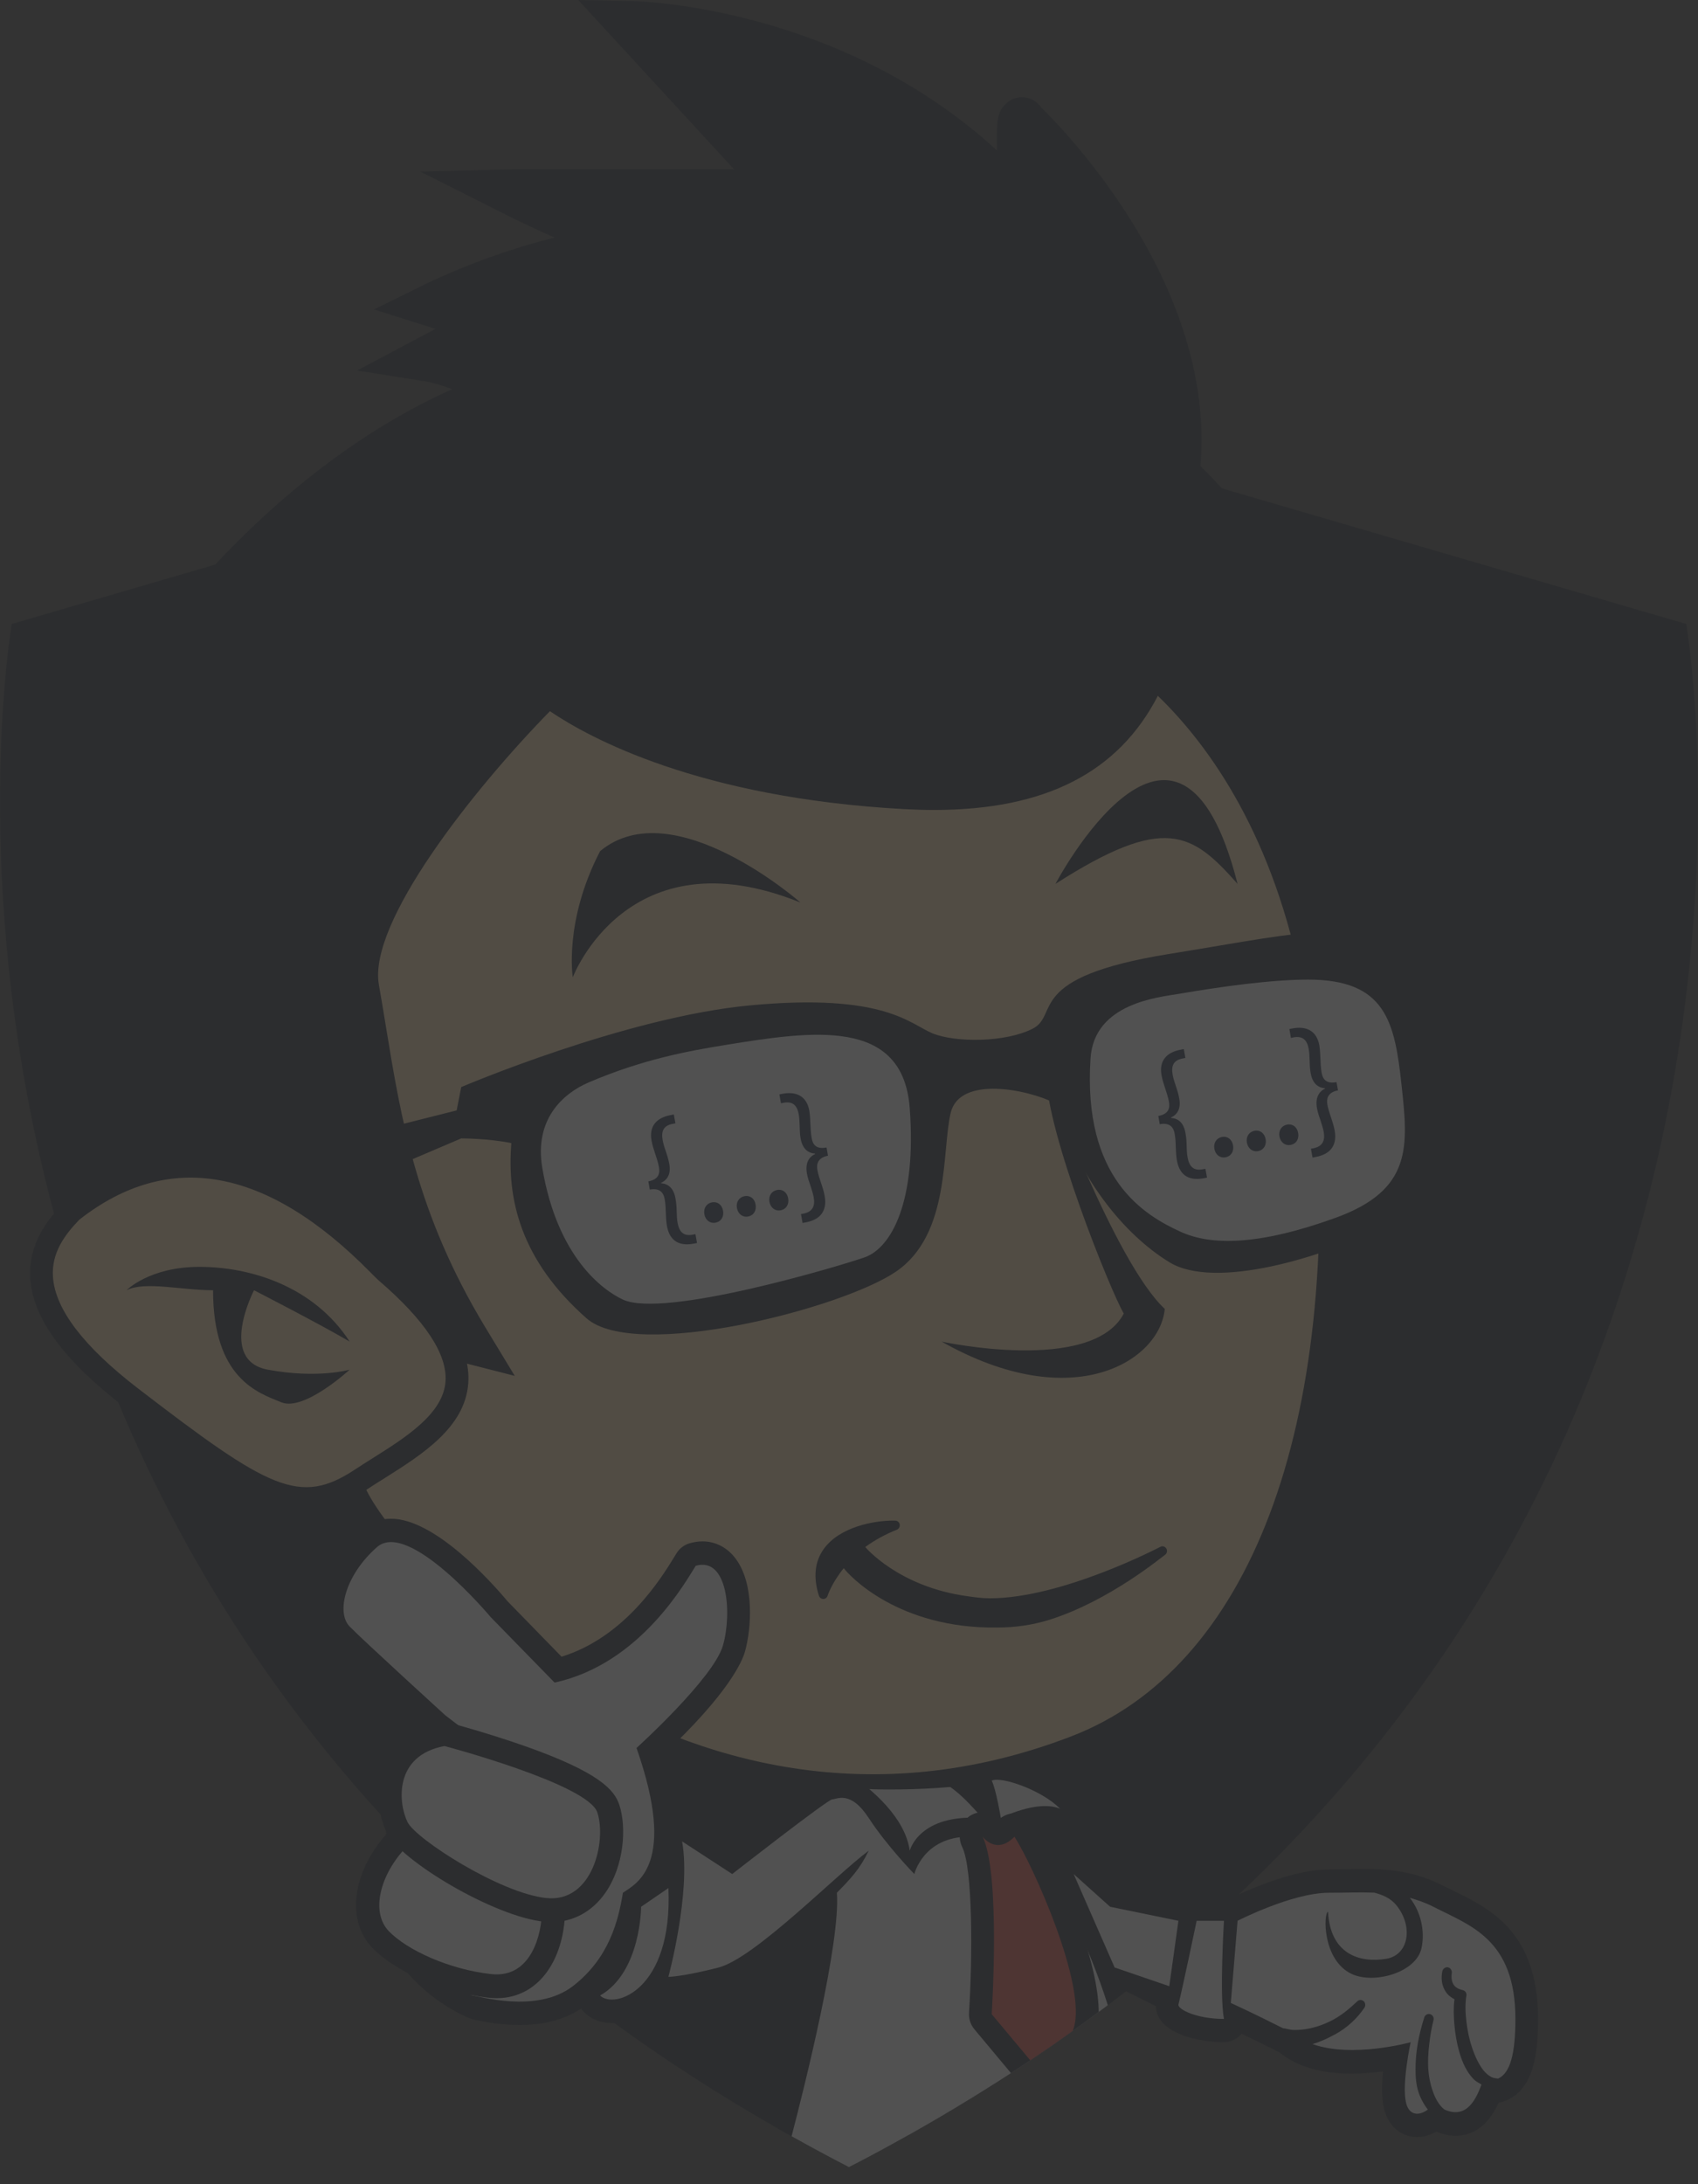 <svg viewBox="0 0 70 90" fill="none" xmlns="http://www.w3.org/2000/svg">
    <rect x="0" y="0" width="70" height="90" fill="#333333" stroke="none"/>
    <g style="mix-blend-mode:luminosity" opacity="0.15">
        <path fill-rule="evenodd" clip-rule="evenodd" d="M69.516 25.711L34.998 15.635L0.484 25.711C0.484 25.711 -6.783 67.754 34.998 89.296C76.781 67.754 69.516 25.711 69.516 25.711Z" fill="#070F19"/>
        <path fill-rule="evenodd" clip-rule="evenodd" d="M51.452 36.078C51.435 36.05 49.673 33.275 47.352 30.544C44.459 27.141 41.93 25.267 40.239 25.267C39.884 25.267 39.571 25.349 39.282 25.517C38.584 25.924 37.975 26.122 37.421 26.122C36.237 26.122 35.461 25.224 35.441 23.834C35.402 21.161 38.212 16.167 42.922 16.019C42.983 16.019 43.041 16.016 43.105 16.016C46.613 16.016 49.712 19.118 51.694 21.718C53.178 23.668 55.792 27.937 55.496 29.149C55.302 29.949 53.339 35.287 53.119 35.895L52.463 37.676L51.452 36.078Z" fill="#070F19"/>
        <path fill-rule="evenodd" clip-rule="evenodd" d="M59.945 77.922C59.798 77.852 59.654 77.779 59.512 77.709C58.31 77.092 57.225 77.009 56.227 77.009C55.989 77.009 55.747 77.014 55.502 77.019C55.262 77.024 55.02 77.029 54.775 77.029C53.253 77.029 51.258 77.96 50.717 78.226C50.633 78.201 50.545 78.183 50.457 78.183H49.331C49.197 78.183 49.074 78.216 48.957 78.266C48.896 78.239 48.832 78.216 48.763 78.203L46.193 77.676L44.881 76.497C44.703 76.339 44.485 76.258 44.262 76.258C44.066 76.258 44.303 75.332 44.485 75.056C44.727 74.675 44.678 74.17 44.362 73.847C43.54 73.004 41.959 72.374 41.094 72.374C40.852 72.374 40.644 72.419 40.463 72.512C40.233 72.629 40.071 72.833 39.995 73.061C39.242 72.451 38.152 71.899 36.392 71.899C35.883 71.899 35.325 71.944 34.738 72.035C34.353 72.095 34.045 72.389 33.962 72.778C33.925 72.936 33.932 73.096 33.974 73.247C33.59 73.412 32.772 73.995 30.136 76.05L28.623 75.061C28.469 74.961 28.293 74.911 28.119 74.911C28.043 74.911 27.967 74.923 27.889 74.943C27.83 74.213 27.656 73.35 27.331 72.316C30.075 69.749 30.611 68.416 30.711 68.055C30.98 67.091 31.103 65.276 30.337 64.237C29.994 63.771 29.502 63.515 28.961 63.515C28.785 63.515 28.604 63.542 28.422 63.595C28.209 63.655 28.023 63.796 27.901 63.986C27.869 64.034 27.828 64.102 27.776 64.182C27.262 65.018 25.762 67.465 23.15 68.263L20.925 65.982C20.22 65.146 17.916 62.579 16.12 62.579C15.669 62.579 15.256 62.732 14.93 63.02C13.902 63.921 13.266 65.103 13.224 66.175C13.202 66.787 13.388 67.329 13.75 67.701C14.242 68.205 16.685 70.441 17.483 71.171C16.947 71.578 16.487 72.037 16.34 72.489C16.223 72.85 16.073 73.48 15.978 74.017C15.86 74.68 15.819 75.167 15.934 75.541C15.882 75.754 15.75 76.138 15.618 76.459C15.603 76.492 15.591 76.529 15.579 76.565C14.649 79.807 17.449 81.988 17.978 82.369C18.869 83.007 19.459 83.2 19.498 83.205C19.848 83.283 20.58 83.438 21.417 83.438C22.425 83.438 23.28 83.207 23.96 82.761C23.994 82.811 24.031 82.861 24.078 82.904C24.359 83.197 24.765 83.356 25.221 83.356C25.904 83.356 26.618 83.009 27.181 82.404C27.196 82.387 27.211 82.369 27.225 82.357C27.331 82.394 27.441 82.417 27.556 82.417C27.668 82.417 28.312 82.397 29.847 82.005C30.772 81.767 31.964 80.853 33.484 79.536C33.159 82.178 43.692 84.452 46.267 81.975L47.645 82.663C47.696 83.835 49.495 84.148 50.457 84.148C50.736 84.148 51.006 84.021 51.182 83.8C51.591 83.993 52.129 84.257 52.753 84.575C53.458 85.152 54.455 85.446 55.715 85.446C56.175 85.446 56.623 85.406 57.015 85.353C56.963 85.885 56.951 86.46 57.054 86.884C57.264 87.75 57.898 88.058 58.42 88.058C58.689 88.058 58.966 87.976 59.213 87.835C59.48 87.948 59.742 88.006 60.001 88.006C61.005 88.006 61.521 87.218 61.783 86.646C62.219 86.555 62.765 86.277 63.09 85.476C63.308 84.942 63.408 84.216 63.408 83.19C63.408 79.609 61.409 78.635 59.945 77.922Z" fill="#070F19"/>
        <path fill-rule="evenodd" clip-rule="evenodd" d="M50.718 78.226C50.635 78.201 50.547 78.183 50.459 78.183H49.333C49.198 78.183 49.073 78.216 48.956 78.266C48.897 78.239 48.831 78.216 48.763 78.203L46.192 77.676L44.88 76.497C44.704 76.339 44.484 76.258 44.261 76.258C44.065 76.258 44.305 75.332 44.484 75.056C44.729 74.675 44.677 74.17 44.361 73.847C43.539 73.004 41.96 72.371 41.094 72.371C40.854 72.371 40.646 72.419 40.465 72.512C40.234 72.629 40.07 72.833 39.995 73.061C39.243 72.451 38.151 71.899 36.391 71.899C35.882 71.899 35.327 71.944 34.739 72.035C34.352 72.095 34.044 72.389 33.961 72.778C33.926 72.936 33.934 73.096 33.973 73.247C33.591 73.412 32.774 73.995 30.137 76.05L28.625 75.061C28.468 74.961 28.294 74.911 28.12 74.911C28.042 74.911 27.966 74.923 27.89 74.943C27.829 74.213 27.655 73.35 27.33 72.316C30.074 69.749 30.61 68.416 30.71 68.055C30.982 67.091 31.102 65.276 30.338 64.237C29.993 63.771 29.503 63.515 28.96 63.515C28.784 63.515 28.605 63.54 28.424 63.593C28.211 63.655 28.025 63.796 27.902 63.986C27.868 64.034 27.827 64.102 27.778 64.182C27.264 65.018 25.763 67.462 23.149 68.263L20.924 65.982C20.221 65.146 17.918 62.579 16.119 62.579C15.671 62.579 15.257 62.732 14.932 63.018C13.904 63.921 13.265 65.103 13.226 66.175C13.204 66.787 13.39 67.329 13.749 67.701C14.244 68.205 16.687 70.441 17.485 71.169C16.946 71.578 16.488 72.037 16.339 72.489C16.222 72.85 16.075 73.48 15.979 74.017C15.913 74.384 15.874 74.692 15.869 74.963C18.55 77.882 21.675 80.703 25.31 83.35C25.966 83.323 26.642 82.984 27.183 82.404C27.198 82.387 27.21 82.369 27.224 82.357C27.33 82.394 27.44 82.417 27.555 82.417C27.67 82.417 28.314 82.397 29.849 82.005C30.774 81.767 31.966 80.853 33.486 79.536C33.207 81.792 32.345 85.393 31.79 87.544C32.825 88.141 33.895 88.728 34.999 89.296C41.466 85.963 46.755 82.138 51.081 78.055C50.929 78.123 50.804 78.183 50.718 78.226Z" fill="#070F19"/>
        <path fill-rule="evenodd" clip-rule="evenodd" d="M44.262 77.221L45.764 78.569L48.58 79.146L48.203 81.842L45.951 81.071L44.262 77.221Z" fill="white"/>
        <path fill-rule="evenodd" clip-rule="evenodd" d="M49.332 79.147H50.458C50.458 79.147 50.269 82.226 50.458 83.19C49.332 83.19 48.578 82.803 48.578 82.61C48.769 81.842 49.332 79.147 49.332 79.147Z" fill="white"/>
        <path fill-rule="evenodd" clip-rule="evenodd" d="M37.504 76.26C37.504 76.26 37.878 74.719 40.51 74.912C39.57 73.951 38.63 72.41 34.877 72.987C36.003 73.758 37.318 74.912 37.504 76.26Z" fill="white"/>
        <path fill-rule="evenodd" clip-rule="evenodd" d="M36.656 73.736C29.75 73.736 24.172 70.785 20.708 68.311C17.044 65.691 14.312 62.544 14.06 61.244C13.798 59.913 10.029 51.323 7.556 45.87C7.495 45.734 7.466 45.584 7.471 45.433L8.034 28.689C8.046 28.31 8.271 27.977 8.614 27.831L20.439 22.829C20.527 22.792 20.618 22.769 20.713 22.759L28.972 21.989C29.001 21.986 29.031 21.986 29.058 21.986C29.124 21.986 29.19 21.994 29.258 22.009L44.839 25.472C44.892 25.485 44.951 25.502 45.002 25.527C45.37 25.685 53.988 29.58 55.149 44.427C56.314 59.386 52.241 69.427 44.457 72.459C41.935 73.443 39.265 73.736 36.656 73.736Z" fill="#070F19"/>
        <path fill-rule="evenodd" clip-rule="evenodd" d="M44.637 26.412C44.637 26.412 53.084 30.071 54.21 44.503C55.339 58.938 51.451 68.743 44.169 71.544C27.649 77.896 15.354 62.979 14.979 61.054C14.603 59.132 8.407 45.465 8.407 45.465L8.973 28.721L20.798 23.719L29.057 22.948L44.637 26.412Z" fill="#FFDEAB"/>
        <path fill-rule="evenodd" clip-rule="evenodd" d="M33.001 37.19C33.001 37.19 27.745 32.57 24.739 35.072C23.239 37.961 23.613 40.27 23.613 40.27C23.613 40.27 25.865 34.304 33.001 37.19Z" fill="#070F19"/>
        <path fill-rule="evenodd" clip-rule="evenodd" d="M43.136 44.311C43.136 44.311 45.951 52.008 48.017 53.933C47.828 56.051 44.262 58.36 38.818 55.281C38.818 55.281 45.013 56.628 46.328 54.126C45.765 53.165 43.136 46.62 43.136 44.311Z" fill="#070F19"/>
        <path fill-rule="evenodd" clip-rule="evenodd" d="M42.935 4.439C42.744 4.166 42.453 4.003 42.13 4.003C41.86 4.003 41.598 4.123 41.415 4.327C41.207 4.56 41.055 4.726 41.099 6.199C34.666 0.289 26.451 0.053 26.07 0.045L23.835 0L30.258 6.974H21.172L17.324 7.07L20.753 8.796C20.814 8.829 21.646 9.253 22.861 9.79C20.06 10.475 17.713 11.619 17.576 11.687L15.415 12.751L17.95 13.552L17.27 13.913L14.719 15.268L17.564 15.72C17.569 15.723 17.96 15.785 18.641 16.036C8.947 20.37 2.74 30.981 1.974 33.538C1.712 34.409 1.734 36.334 4.238 43.551C5.592 47.451 7.058 51.09 7.072 51.125L7.217 51.487L7.567 51.642C7.905 51.793 15.931 55.339 18.974 56.12L21.221 56.694L19.999 54.679C17.169 50.001 16.531 46.091 15.911 42.309C15.816 41.724 15.72 41.147 15.62 40.578C15.165 38.02 19.495 32.549 22.67 29.305C24.297 30.409 28.823 32.876 37.268 33.34C37.689 33.362 38.108 33.375 38.504 33.375C43.092 33.375 46.114 31.829 47.745 28.647C49.15 25.901 49.336 22.273 49.517 18.764C49.891 11.504 43.84 5.323 42.935 4.439Z" fill="#070F19"/>
        <path fill-rule="evenodd" clip-rule="evenodd" d="M19.014 44.793C19.014 44.793 25.772 41.907 30.935 41.425C36.457 40.91 37.505 42.193 38.442 42.579C39.382 42.963 41.446 42.963 42.574 42.386C43.7 41.809 42.197 40.27 48.204 39.307C54.211 38.346 56.465 37.575 57.777 40.27C59.092 42.963 59.843 49.122 57.214 50.469C54.585 51.817 50.081 53.165 48.204 52.008C46.326 50.856 44.451 48.545 43.511 45.465C42.386 44.888 39.568 44.311 39.194 45.849C38.819 47.39 39.194 50.856 36.942 52.394C34.687 53.935 26.189 56.096 24.177 54.319C21.454 51.913 20.892 49.41 21.08 47.102C20.14 46.908 19.014 46.908 19.014 46.908L10.648 50.477L7.877 48.512L18.826 45.754L19.014 44.793Z" fill="#070F19"/>
        <path fill-rule="evenodd" clip-rule="evenodd" d="M24.271 44.6C26.523 43.636 28.42 43.3 29.903 43.059C33.469 42.482 37.222 41.905 37.503 45.657C37.792 49.496 36.754 51.431 35.628 51.815C34.502 52.202 27.357 54.33 25.678 53.549C24.843 53.16 22.981 51.805 22.357 48.129C22.019 46.139 23.186 45.064 24.271 44.6Z" fill="white"/>
        <path fill-rule="evenodd" clip-rule="evenodd" d="M48.596 40.952C50.333 40.654 52.402 40.365 53.932 40.365C57.121 40.365 57.498 42.099 57.777 44.697C58.051 47.211 58.247 49.026 55.058 50.18C51.866 51.337 49.91 51.322 48.674 50.757C47.169 50.072 44.628 48.566 44.958 43.605C45.107 41.329 47.776 41.093 48.596 40.952Z" fill="white"/>
        <path fill-rule="evenodd" clip-rule="evenodd" d="M15.916 52.394C15.182 51.764 9.439 44.792 2.965 49.892C1.651 51.239 0.15 53.548 5.405 57.591C10.661 61.632 12.257 62.691 14.883 60.959C17.512 59.227 21.737 57.398 15.916 52.394Z" fill="#FFDEAB"/>
        <path fill-rule="evenodd" clip-rule="evenodd" d="M3.273 50.255C2.691 50.857 2.111 51.61 2.184 52.623C2.275 53.949 3.452 55.489 5.684 57.206C11.099 61.367 12.357 62.052 14.631 60.554C14.861 60.401 15.106 60.248 15.356 60.09C16.721 59.231 18.271 58.258 18.366 56.925C18.447 55.803 17.522 54.403 15.615 52.764C15.534 52.694 15.431 52.588 15.272 52.428C11.001 48.096 6.965 47.366 3.273 50.255ZM12.631 62.243C10.793 62.243 8.793 60.797 5.124 57.976C2.627 56.059 1.362 54.33 1.247 52.694C1.146 51.253 1.991 50.212 2.632 49.552L2.678 49.511C5.325 47.429 8.169 47.002 11.128 48.249C13.454 49.23 15.189 50.99 15.933 51.743C16.058 51.873 16.168 51.981 16.217 52.026C18.401 53.901 19.409 55.527 19.304 56.998C19.172 58.82 17.404 59.931 15.848 60.913C15.603 61.066 15.363 61.214 15.14 61.364C14.244 61.952 13.454 62.243 12.631 62.243Z" fill="#070F19"/>
        <path fill-rule="evenodd" clip-rule="evenodd" d="M5.216 53.165C5.216 53.165 6.156 52.201 8.222 52.201C10.283 52.201 12.915 52.971 14.415 55.28C13.101 54.512 10.472 53.165 10.472 53.165C10.472 53.165 8.971 56.051 11.037 56.437C13.101 56.821 14.415 56.437 14.415 56.437C14.415 56.437 12.538 58.169 11.598 57.782C10.66 57.398 8.783 56.821 8.783 53.165C7.468 53.165 5.968 52.781 5.216 53.165Z" fill="#070F19"/>
        <path fill-rule="evenodd" clip-rule="evenodd" d="M41.106 67.063C37.036 67.118 35.004 64.92 34.784 64.616C34.284 65.233 34.123 65.738 34.12 65.743C34.101 65.826 34.027 65.883 33.944 65.886H33.939C33.858 65.886 33.788 65.833 33.761 65.755C33.521 65 33.584 64.355 33.952 63.836C34.61 62.904 36.057 62.656 36.81 62.656C36.847 62.656 36.879 62.656 36.911 62.658C37.001 62.661 37.077 62.726 37.09 62.819C37.104 62.907 37.058 62.995 36.977 63.03C36.492 63.223 36.057 63.464 35.67 63.745C35.672 63.748 37.036 65.386 39.887 65.773C40.161 65.811 40.47 65.858 40.813 65.858C43.787 65.858 47.798 63.755 47.845 63.733C47.87 63.72 47.894 63.715 47.921 63.715C47.989 63.715 48.053 63.753 48.087 63.818C48.134 63.906 48.105 64.016 48.024 64.071C47.901 64.149 45.73 65.969 43.26 66.744C42.585 66.955 41.86 67.063 41.106 67.063Z" fill="#070F19"/>
        <path fill-rule="evenodd" clip-rule="evenodd" d="M26.728 48.679C27.186 48.592 27.205 48.321 27.164 48.087C27.13 47.901 27.071 47.721 27.009 47.538C26.951 47.357 26.892 47.184 26.86 46.998C26.748 46.386 27.088 46.052 27.641 45.949L27.778 45.921L27.844 46.288L27.727 46.31C27.345 46.381 27.254 46.619 27.318 46.978C27.345 47.131 27.394 47.287 27.45 47.442C27.504 47.603 27.553 47.758 27.587 47.939C27.67 48.363 27.526 48.609 27.249 48.745L27.252 48.757C27.555 48.777 27.778 48.968 27.849 49.395C27.881 49.573 27.893 49.743 27.896 49.907C27.901 50.08 27.905 50.235 27.935 50.396C28.003 50.767 28.189 50.946 28.552 50.875L28.669 50.853L28.735 51.219L28.601 51.244C28.06 51.347 27.614 51.187 27.494 50.514C27.462 50.333 27.455 50.142 27.448 49.959C27.44 49.774 27.436 49.59 27.401 49.41C27.364 49.204 27.249 48.93 26.787 49.018L26.728 48.679Z" fill="#0F1E33"/>
        <path fill-rule="evenodd" clip-rule="evenodd" d="M29.037 50.035C28.993 49.789 29.123 49.586 29.35 49.543C29.578 49.501 29.764 49.641 29.808 49.887C29.852 50.128 29.735 50.336 29.495 50.381C29.27 50.424 29.081 50.273 29.037 50.035Z" fill="#0F1E33"/>
        <path fill-rule="evenodd" clip-rule="evenodd" d="M30.381 49.78C30.334 49.534 30.466 49.331 30.694 49.288C30.922 49.246 31.108 49.386 31.149 49.632C31.193 49.873 31.078 50.081 30.838 50.127C30.611 50.169 30.425 50.019 30.381 49.78Z" fill="#0F1E33"/>
        <path fill-rule="evenodd" clip-rule="evenodd" d="M31.721 49.525C31.675 49.279 31.807 49.076 32.035 49.033C32.262 48.988 32.448 49.131 32.492 49.377C32.536 49.618 32.419 49.826 32.179 49.871C31.954 49.914 31.765 49.763 31.721 49.525Z" fill="#0F1E33"/>
        <path fill-rule="evenodd" clip-rule="evenodd" d="M34.134 47.622C33.676 47.71 33.661 48.008 33.698 48.214C33.73 48.395 33.788 48.568 33.847 48.741C33.906 48.917 33.967 49.097 33.996 49.278C34.119 49.948 33.754 50.267 33.223 50.367L33.086 50.392L33.02 50.026L33.13 50.006C33.492 49.931 33.612 49.702 33.544 49.331C33.514 49.17 33.463 49.022 33.411 48.859C33.358 48.706 33.301 48.543 33.267 48.365C33.191 47.938 33.333 47.677 33.605 47.552L33.602 47.536C33.304 47.511 33.081 47.333 33.005 46.909C32.973 46.728 32.971 46.565 32.966 46.395C32.959 46.229 32.956 46.066 32.927 45.913C32.861 45.554 32.689 45.373 32.312 45.438L32.195 45.461L32.129 45.095L32.256 45.07C32.809 44.964 33.252 45.15 33.363 45.762C33.394 45.948 33.402 46.131 33.409 46.322C33.419 46.515 33.426 46.706 33.461 46.892C33.5 47.125 33.612 47.371 34.075 47.283L34.134 47.622Z" fill="#0F1E33"/>
        <path fill-rule="evenodd" clip-rule="evenodd" d="M47.752 45.985C48.21 45.897 48.229 45.626 48.188 45.393C48.153 45.207 48.094 45.026 48.033 44.843C47.975 44.665 47.916 44.489 47.884 44.304C47.774 43.691 48.114 43.358 48.665 43.255L48.802 43.227L48.868 43.593L48.751 43.616C48.369 43.689 48.278 43.925 48.342 44.284C48.371 44.437 48.418 44.592 48.474 44.748C48.528 44.908 48.577 45.064 48.611 45.245C48.694 45.669 48.55 45.915 48.273 46.05L48.276 46.065C48.582 46.083 48.804 46.274 48.873 46.7C48.907 46.879 48.917 47.049 48.919 47.215C48.924 47.385 48.929 47.541 48.961 47.702C49.027 48.073 49.216 48.251 49.578 48.181L49.693 48.161L49.759 48.525L49.624 48.55C49.086 48.653 48.64 48.492 48.518 47.82C48.486 47.639 48.479 47.448 48.471 47.265C48.467 47.079 48.459 46.896 48.425 46.718C48.391 46.51 48.273 46.236 47.811 46.324L47.752 45.985Z" fill="#0F1E33"/>
        <path fill-rule="evenodd" clip-rule="evenodd" d="M50.063 47.34C50.017 47.094 50.149 46.891 50.377 46.848C50.604 46.806 50.79 46.949 50.832 47.192C50.876 47.433 50.761 47.641 50.521 47.687C50.293 47.729 50.107 47.579 50.063 47.34Z" fill="#0F1E33"/>
        <path fill-rule="evenodd" clip-rule="evenodd" d="M51.404 47.086C51.358 46.84 51.49 46.636 51.718 46.594C51.945 46.551 52.131 46.694 52.175 46.938C52.219 47.178 52.102 47.387 51.862 47.432C51.637 47.474 51.448 47.324 51.404 47.086Z" fill="#0F1E33"/>
        <path fill-rule="evenodd" clip-rule="evenodd" d="M52.745 46.83C52.701 46.584 52.833 46.381 53.061 46.339C53.286 46.296 53.474 46.439 53.516 46.682C53.56 46.923 53.445 47.132 53.203 47.177C52.978 47.219 52.792 47.069 52.745 46.83Z" fill="#0F1E33"/>
        <path fill-rule="evenodd" clip-rule="evenodd" d="M55.159 44.929C54.699 45.017 54.687 45.313 54.721 45.519C54.755 45.699 54.812 45.872 54.873 46.048C54.929 46.224 54.99 46.404 55.022 46.585C55.142 47.255 54.778 47.571 54.246 47.672L54.109 47.699L54.043 47.333L54.156 47.313C54.516 47.235 54.636 47.007 54.569 46.635C54.54 46.475 54.486 46.329 54.437 46.166C54.383 46.01 54.325 45.85 54.293 45.669C54.217 45.245 54.359 44.984 54.628 44.856L54.626 44.843C54.327 44.818 54.107 44.64 54.031 44.214C53.997 44.035 53.994 43.87 53.989 43.699C53.982 43.536 53.98 43.37 53.95 43.217C53.884 42.861 53.713 42.68 53.336 42.743L53.218 42.768L53.155 42.402L53.282 42.377C53.833 42.271 54.276 42.457 54.388 43.067C54.42 43.255 54.425 43.438 54.435 43.629C54.442 43.819 54.45 44.01 54.484 44.196C54.525 44.429 54.636 44.675 55.098 44.59L55.159 44.929Z" fill="#0F1E33"/>
        <path fill-rule="evenodd" clip-rule="evenodd" d="M43.511 36.421C43.511 36.421 48.578 26.799 51.019 36.421C49.144 34.303 48.018 33.535 43.511 36.421Z" fill="#070F19"/>
        <path fill-rule="evenodd" clip-rule="evenodd" d="M41.259 74.911C41.259 74.911 42.76 74.141 43.7 74.528C42.948 73.757 41.259 73.18 40.885 73.373C41.071 73.757 41.259 74.911 41.259 74.911Z" fill="white"/>
        <path fill-rule="evenodd" clip-rule="evenodd" d="M31.404 75.067C31.037 75.351 30.618 75.674 30.136 76.051L28.623 75.062C28.469 74.962 28.293 74.912 28.119 74.912C28.043 74.912 27.967 74.924 27.889 74.944C27.83 74.214 27.656 73.348 27.331 72.317C30.075 69.747 30.611 68.417 30.711 68.055C30.98 67.092 31.103 65.277 30.337 64.238C29.994 63.771 29.504 63.513 28.961 63.513C28.785 63.513 28.604 63.541 28.422 63.593C28.209 63.656 28.023 63.797 27.901 63.985C27.869 64.035 27.828 64.1 27.779 64.183C27.265 65.019 25.762 67.463 23.15 68.264L20.925 65.982C20.222 65.144 17.916 62.579 16.12 62.579C15.669 62.579 15.256 62.73 14.933 63.019C13.905 63.922 13.266 65.102 13.224 66.176C13.202 66.788 13.39 67.33 13.75 67.701C14.242 68.206 16.685 70.442 17.483 71.17C16.947 71.576 16.487 72.035 16.34 72.49C16.223 72.851 16.073 73.481 15.978 74.018C15.86 74.678 15.819 75.168 15.934 75.539C15.882 75.752 15.75 76.139 15.618 76.457C15.603 76.493 15.591 76.53 15.579 76.565C14.649 79.808 17.449 81.989 17.98 82.37C18.869 83.007 19.459 83.198 19.498 83.206C19.848 83.281 20.58 83.439 21.417 83.439C22.425 83.439 23.28 83.208 23.96 82.759C23.997 82.812 24.031 82.859 24.078 82.904C24.359 83.196 24.765 83.356 25.223 83.356C25.904 83.356 26.618 83.01 27.181 82.405C27.196 82.388 27.211 82.37 27.225 82.355C27.331 82.395 27.441 82.418 27.556 82.418C27.671 82.418 28.312 82.398 29.847 82.006C30.3 81.888 30.816 81.61 31.404 81.203V75.067Z" fill="#070F19"/>
        <path fill-rule="evenodd" clip-rule="evenodd" d="M43.7 77.991C43.7 77.991 40.133 77.03 39.945 75.682C38.067 75.682 37.693 77.22 37.693 77.22C37.693 77.22 36.567 76.066 35.813 74.912C35.064 73.757 34.501 74.141 34.312 74.141C34.127 74.141 30.186 77.22 30.186 77.22L28.12 75.875C28.494 77.991 27.554 81.457 27.554 81.457C27.554 81.457 28.12 81.457 29.62 81.073C31.121 80.686 34.501 77.22 35.813 76.259C35.438 77.03 35.064 77.414 34.501 77.991C34.655 80.034 33.179 85.934 32.633 88.024C33.404 88.456 34.193 88.88 34.998 89.296C35.392 89.093 35.784 88.888 36.168 88.682C36.587 88.456 37 88.227 37.409 87.999L37.517 87.941C38.344 87.475 39.154 87 39.942 86.516C39.969 86.503 39.991 86.486 40.018 86.471C40.395 86.237 40.77 86.004 41.137 85.771C41.157 85.758 41.176 85.748 41.193 85.735C41.962 85.246 42.708 84.744 43.438 84.24C43.47 84.215 43.504 84.195 43.538 84.169C44.265 83.662 44.975 83.145 45.67 82.624C44.838 79.993 43.7 77.991 43.7 77.991Z" fill="white"/>
        <path fill-rule="evenodd" clip-rule="evenodd" d="M27.555 77.798L26.429 78.569C26.429 78.569 26.429 81.262 24.74 82.225C25.303 82.802 27.743 82.032 27.555 77.798Z" fill="white"/>
        <path fill-rule="evenodd" clip-rule="evenodd" d="M26.24 72.026C26.24 72.026 29.432 69.14 29.807 67.792C30.184 66.444 29.995 64.133 28.681 64.519C28.306 65.097 26.429 68.56 22.862 69.33C22.299 68.753 20.233 66.638 20.233 66.638C20.233 66.638 16.855 62.595 15.541 63.749C14.229 64.903 13.85 66.444 14.415 67.022C14.978 67.599 18.356 70.678 18.356 70.678L19.108 71.255C19.108 71.255 17.419 72.219 17.23 72.796C17.041 73.373 16.667 75.105 16.855 75.298C17.041 75.489 16.481 76.837 16.481 76.837C16.481 76.837 15.541 80.109 16.104 80.109C16.667 80.109 19.296 82.225 19.482 82.225C19.67 82.225 22.111 82.995 23.614 81.841C25.114 80.686 25.489 79.145 25.68 77.991C26.24 77.607 27.929 76.837 26.24 72.026Z" fill="white"/>
        <path fill-rule="evenodd" clip-rule="evenodd" d="M20.47 82.336C20.357 82.336 20.242 82.329 20.127 82.316C18.289 82.105 16.328 81.264 15.359 80.273C14.211 79.096 14.539 76.988 16.123 75.365C16.306 75.174 16.551 75.078 16.798 75.078C16.979 75.078 17.165 75.131 17.327 75.242C19.141 76.481 21.571 77.819 22.335 77.819C22.864 77.819 23.29 78.258 23.29 78.798C23.29 79.051 23.256 79.945 22.82 80.808C22.32 81.791 21.486 82.336 20.47 82.336Z" fill="#070F19"/>
        <path fill-rule="evenodd" clip-rule="evenodd" d="M16.798 76.057C16.798 76.057 20.808 78.798 22.335 78.798C22.335 79.581 21.953 81.541 20.235 81.342C18.517 81.147 16.798 80.364 16.035 79.581C15.271 78.798 15.65 77.232 16.798 76.057Z" fill="white"/>
        <path fill-rule="evenodd" clip-rule="evenodd" d="M22.731 79.2C22.633 79.2 22.531 79.195 22.43 79.185C20.345 78.969 16.502 76.661 15.944 75.516C15.576 74.763 15.425 73.561 15.909 72.57C16.193 71.985 16.815 71.232 18.154 70.984C18.21 70.971 18.269 70.966 18.325 70.966C18.404 70.966 18.487 70.976 18.565 70.996C18.624 71.014 20.098 71.406 21.645 71.95C24.719 73.034 25.331 73.757 25.534 74.377C25.835 75.303 25.732 76.891 24.947 78.006C24.406 78.776 23.617 79.2 22.731 79.2Z" fill="#070F19"/>
        <path fill-rule="evenodd" clip-rule="evenodd" d="M18.326 71.946C18.326 71.946 24.245 73.512 24.627 74.686C25.008 75.861 24.436 78.406 22.526 78.21C20.617 78.014 17.141 75.778 16.799 75.078C16.417 74.295 16.226 72.337 18.326 71.946Z" fill="white"/>
        <path fill-rule="evenodd" clip-rule="evenodd" d="M44.415 79.074C43.803 77.392 43.025 75.796 42.603 75.149C42.447 74.908 42.195 74.752 41.916 74.725C41.884 74.722 41.852 74.72 41.82 74.72C41.583 74.72 41.35 74.812 41.176 74.986C41.003 74.775 40.763 74.667 40.508 74.667C40.349 74.667 40.183 74.71 40.028 74.797C39.588 75.048 39.443 75.651 39.669 76.112C40.107 77.011 40.094 80.642 39.948 82.931C39.931 83.182 40.011 83.43 40.173 83.621L41.678 85.423C42.936 84.603 44.143 83.762 45.294 82.903C45.291 82.178 45.115 80.999 44.415 79.074Z" fill="#070F19"/>
        <path fill-rule="evenodd" clip-rule="evenodd" d="M40.509 75.682C41.26 77.221 40.883 82.995 40.883 82.995L42.474 84.897C43.069 84.498 43.652 84.094 44.224 83.683C44.237 83.648 44.249 83.612 44.261 83.575C44.827 81.841 42.575 76.837 41.821 75.682C41.069 76.453 40.509 75.682 40.509 75.682Z" fill="#EE4035"/>
        <path fill-rule="evenodd" clip-rule="evenodd" d="M59.092 78.569C58.759 78.398 58.436 78.291 58.12 78.2C58.571 78.772 58.754 79.568 58.602 80.271C58.385 81.282 56.649 81.766 55.729 81.34C54.497 80.765 54.561 78.805 54.749 78.775C54.838 80.512 56.039 80.898 57.151 80.712C58.096 80.552 58.264 79.352 57.557 78.496C57.32 78.21 56.994 78.075 56.654 77.987C56.042 77.964 55.428 77.992 54.774 77.992C53.273 77.992 51.019 79.146 51.019 79.146L50.74 82.532C50.74 82.532 51.609 82.926 52.887 83.571C53.036 83.588 53.198 83.646 53.342 83.646C53.384 83.646 53.425 83.646 53.462 83.644C53.9 83.633 54.35 83.518 54.798 83.305C55.266 83.089 55.663 82.74 55.954 82.464C55.988 82.429 56.042 82.409 56.086 82.409C56.137 82.409 56.191 82.431 56.228 82.469C56.289 82.534 56.301 82.65 56.25 82.725C55.942 83.182 55.526 83.558 55.053 83.819L54.977 83.857C54.715 84.002 54.422 84.133 54.111 84.228C55.765 84.816 58.154 84.15 58.154 84.15C58.154 84.15 57.777 85.882 57.966 86.653C58.108 87.227 58.563 87.157 58.862 86.924C58.734 86.763 58.627 86.575 58.544 86.386C58.375 85.995 58.353 85.573 58.355 85.252C58.355 84.577 58.475 83.879 58.717 83.124C58.742 83.044 58.825 82.986 58.906 82.986C58.925 82.986 58.945 82.991 58.965 82.996C59.065 83.031 59.121 83.134 59.097 83.237C59.018 83.548 58.957 83.884 58.92 84.238C58.874 84.617 58.862 84.944 58.879 85.237C58.898 85.553 58.96 85.867 59.067 86.171C59.165 86.454 59.317 86.745 59.547 86.924C60.509 87.355 60.881 86.397 61.075 85.895C60.957 85.822 60.832 85.764 60.729 85.651C60.477 85.38 60.296 85.029 60.159 84.549C60.056 84.191 59.988 83.809 59.953 83.38C59.931 83.081 59.914 82.733 59.961 82.379C59.902 82.349 59.853 82.319 59.807 82.283C59.701 82.213 59.608 82.105 59.545 81.975C59.432 81.759 59.403 81.49 59.462 81.219C59.483 81.131 59.567 81.061 59.655 81.061C59.669 81.061 59.684 81.061 59.699 81.066C59.794 81.086 59.865 81.197 59.851 81.297C59.821 81.473 59.846 81.643 59.914 81.759C59.951 81.824 59.998 81.872 60.054 81.904C60.12 81.952 60.198 81.975 60.277 81.997L60.313 82.007C60.406 82.032 60.468 82.125 60.453 82.223L60.446 82.263C60.401 82.562 60.404 82.901 60.455 83.327C60.502 83.704 60.578 84.055 60.685 84.374C60.822 84.773 60.969 85.064 61.141 85.292C61.241 85.418 61.356 85.518 61.478 85.583C61.562 85.629 61.662 85.636 61.76 85.649C62.259 85.423 62.472 84.63 62.472 83.187C62.472 79.894 60.592 79.34 59.092 78.569Z" fill="white"/>
    </g>
</svg>
